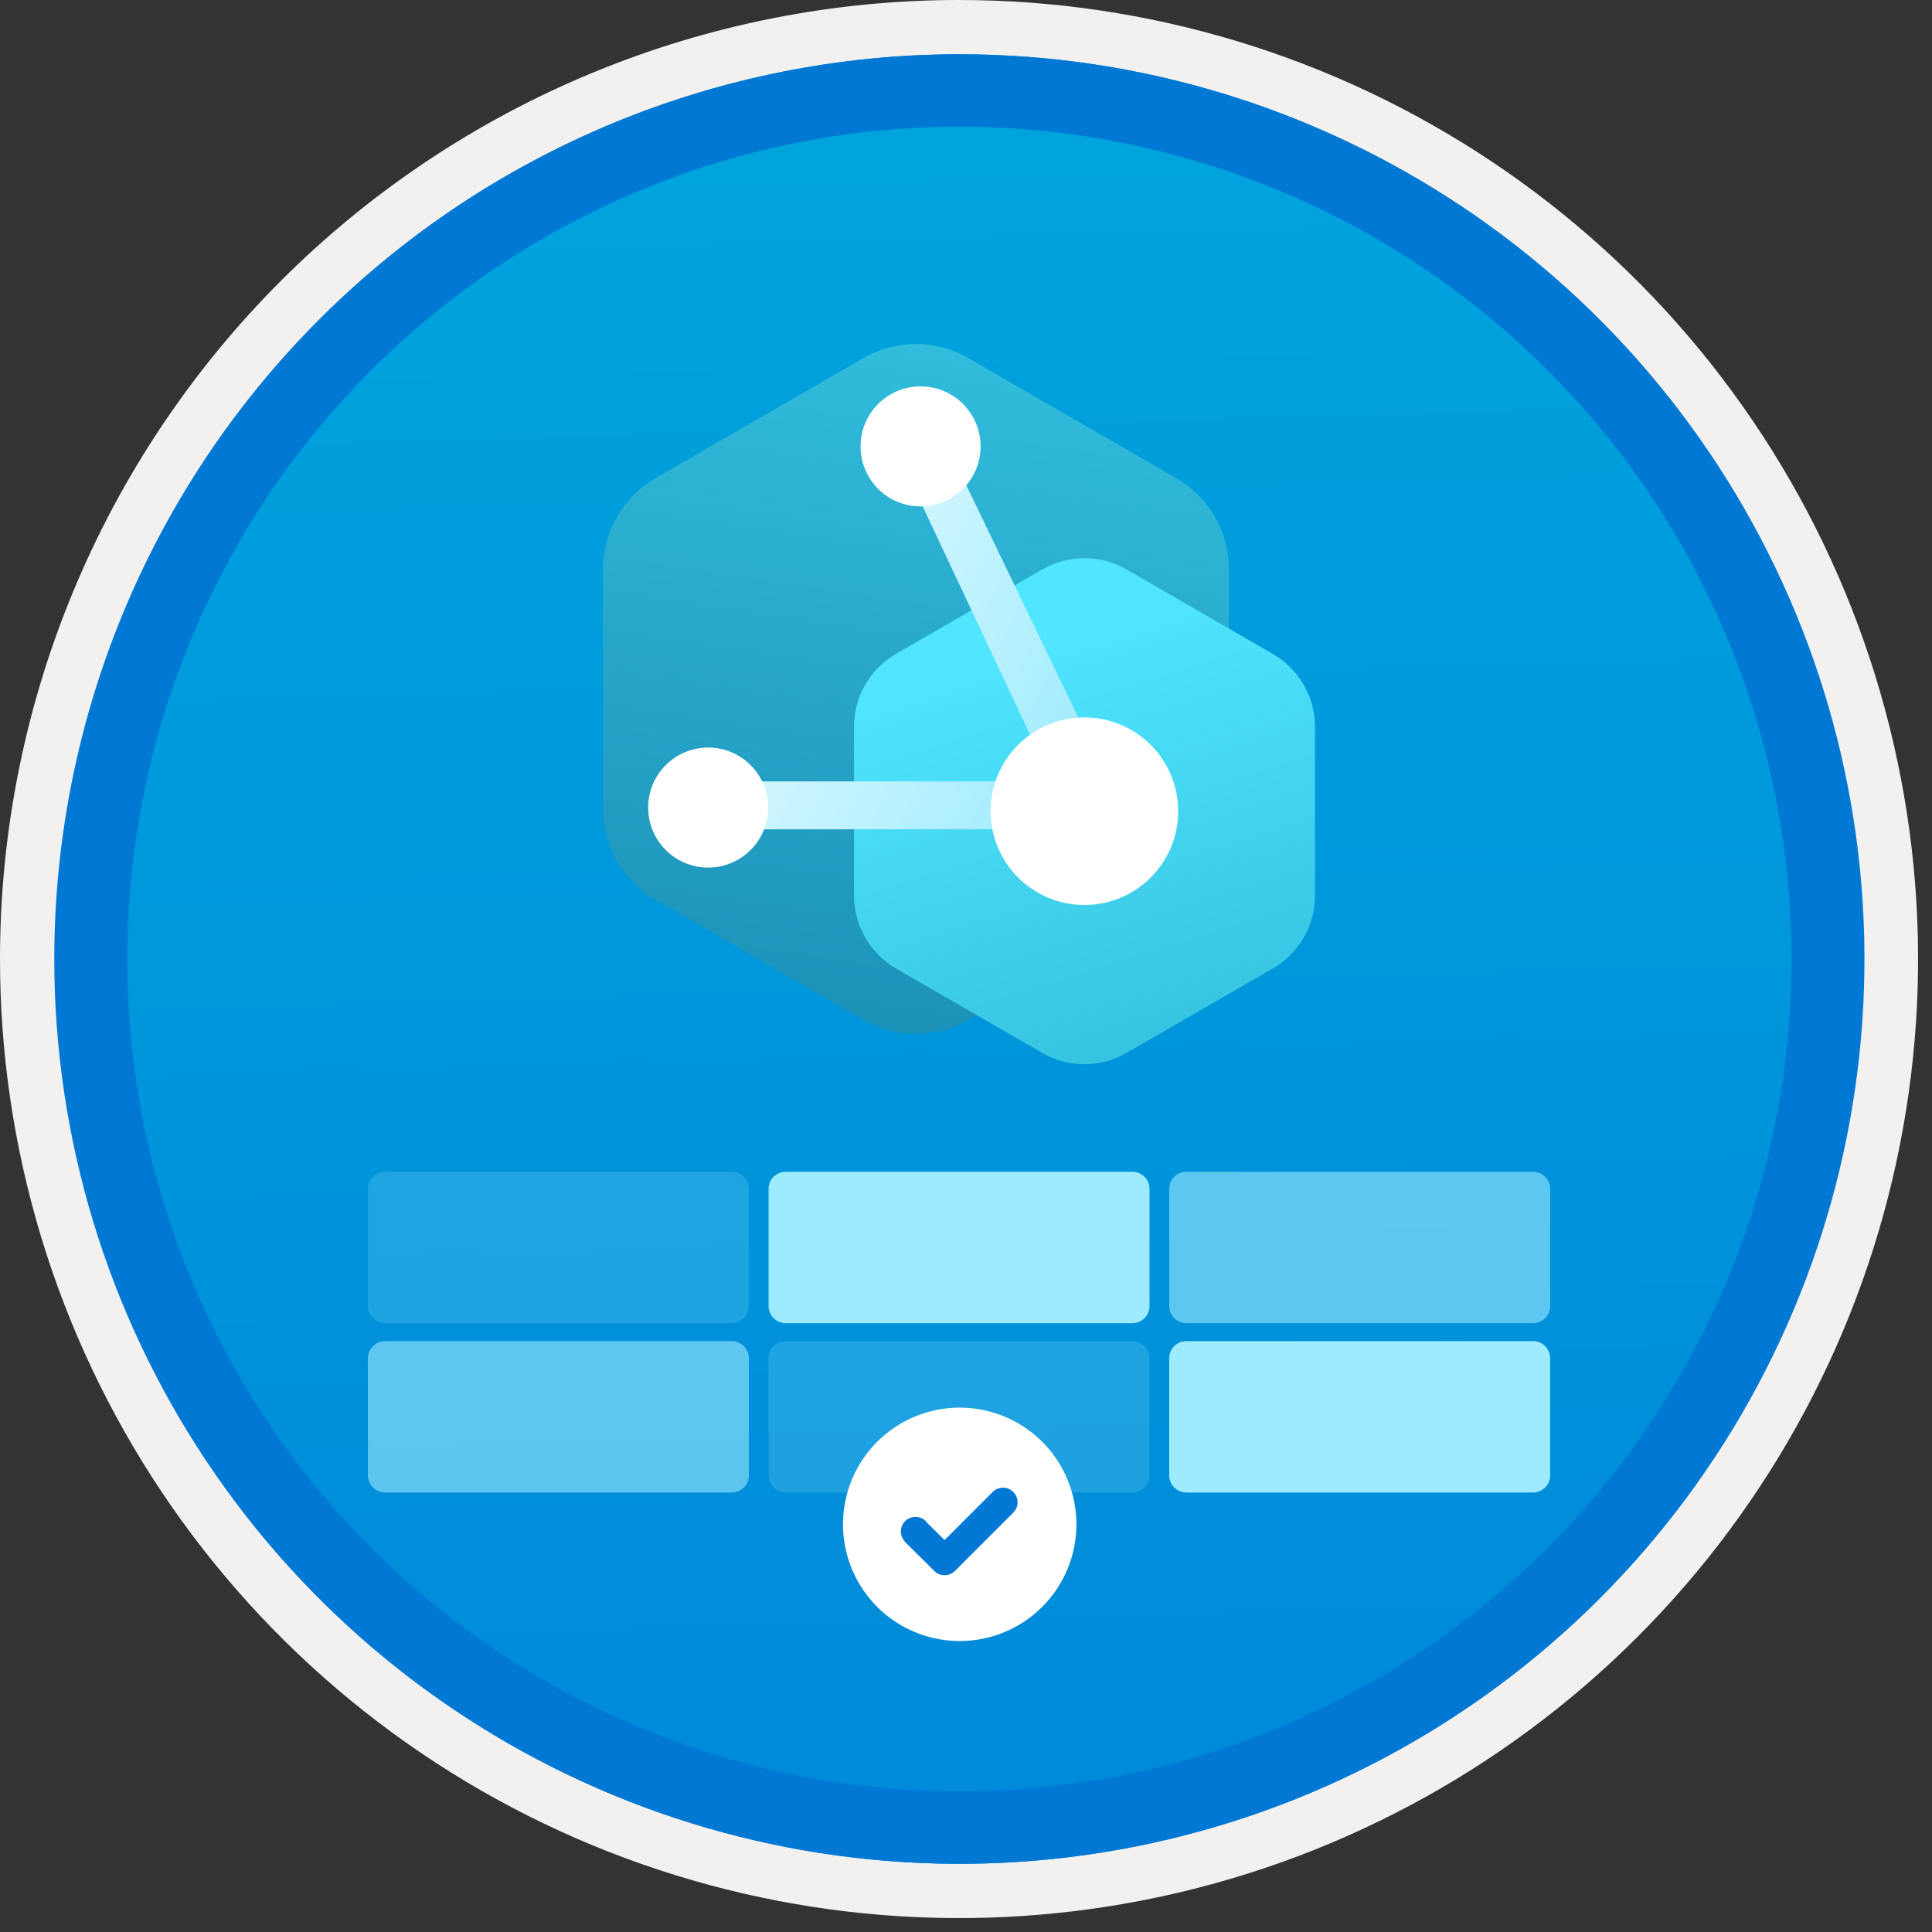 <svg width="100" height="100" viewBox="0 0 100 100" fill="none" xmlns="http://www.w3.org/2000/svg">
<rect x="0" y="0" width="100" height="100" fill="#333333" stroke="none"/>
<g clip-path="url(#clip0_636_781)">
<path d="M49.64 96.45C40.382 96.45 31.332 93.705 23.634 88.561C15.936 83.418 9.936 76.107 6.393 67.553C2.85 59 1.923 49.588 3.73 40.508C5.536 31.428 9.994 23.087 16.54 16.54C23.087 9.994 31.428 5.536 40.508 3.729C49.588 1.923 59 2.85 67.553 6.393C76.107 9.936 83.418 15.936 88.561 23.634C93.705 31.332 96.45 40.382 96.45 49.64C96.451 55.787 95.24 61.874 92.888 67.554C90.535 73.233 87.088 78.394 82.741 82.741C78.394 87.087 73.234 90.535 67.554 92.888C61.875 95.24 55.787 96.45 49.64 96.45V96.45Z" fill="url(#paint0_linear_636_781)"/>
<path fill-rule="evenodd" clip-rule="evenodd" d="M95.54 49.64C95.54 58.718 92.848 67.593 87.805 75.141C82.761 82.689 75.592 88.572 67.205 92.046C58.818 95.52 49.589 96.429 40.685 94.658C31.782 92.887 23.603 88.515 17.184 82.096C10.765 75.677 6.393 67.498 4.622 58.595C2.851 49.691 3.76 40.462 7.234 32.075C10.708 23.688 16.591 16.519 24.139 11.476C31.688 6.432 40.562 3.74 49.64 3.74C55.668 3.74 61.636 4.927 67.205 7.234C72.774 9.541 77.834 12.921 82.096 17.184C86.359 21.446 89.739 26.506 92.046 32.075C94.353 37.644 95.54 43.612 95.54 49.64V49.64ZM49.64 3.62732e-07C59.458 3.62732e-07 69.055 2.911 77.219 8.366C85.382 13.82 91.744 21.573 95.501 30.644C99.258 39.714 100.242 49.695 98.326 59.324C96.411 68.954 91.683 77.799 84.741 84.741C77.799 91.683 68.954 96.411 59.324 98.326C49.695 100.242 39.714 99.258 30.644 95.501C21.573 91.744 13.82 85.382 8.366 77.219C2.911 69.055 3.62732e-07 59.458 3.62732e-07 49.64C-0.001 43.121 1.283 36.666 3.777 30.643C6.271 24.62 9.928 19.147 14.537 14.537C19.147 9.928 24.62 6.271 30.643 3.777C36.666 1.283 43.121 -0.001 49.64 3.62732e-07V3.62732e-07Z" fill="#F2F1F0"/>
<path fill-rule="evenodd" clip-rule="evenodd" d="M92.73 49.64C92.73 58.163 90.202 66.493 85.468 73.58C80.733 80.666 74.003 86.189 66.129 89.45C58.256 92.711 49.592 93.565 41.233 91.902C32.874 90.24 25.197 86.136 19.17 80.109C13.144 74.083 9.04 66.405 7.378 58.047C5.715 49.688 6.568 41.024 9.83 33.15C13.091 25.277 18.614 18.547 25.7 13.812C32.786 9.077 41.117 6.55 49.64 6.55C55.298 6.55 60.902 7.664 66.13 9.829C71.358 11.995 76.108 15.169 80.11 19.17C84.111 23.171 87.285 27.922 89.45 33.15C91.616 38.378 92.73 43.981 92.73 49.64V49.64ZM49.64 2.81C58.902 2.81 67.956 5.557 75.657 10.702C83.358 15.848 89.36 23.162 92.905 31.719C96.449 40.276 97.377 49.692 95.57 58.776C93.763 67.86 89.303 76.205 82.753 82.754C76.204 89.303 67.86 93.763 58.776 95.57C49.691 97.377 40.276 96.45 31.718 92.905C23.161 89.361 15.848 83.359 10.702 75.657C5.556 67.956 2.81 58.902 2.81 49.64C2.811 37.22 7.745 25.31 16.527 16.528C25.309 7.745 37.22 2.811 49.64 2.81V2.81Z" fill="#0078D4"/>
<path fill-rule="evenodd" clip-rule="evenodd" d="M92.764 49.64C92.764 58.163 90.237 66.493 85.502 73.58C80.767 80.666 74.037 86.189 66.164 89.45C58.29 92.711 49.626 93.565 41.267 91.902C32.909 90.24 25.231 86.136 19.204 80.109C13.178 74.083 9.074 66.405 7.412 58.047C5.749 49.688 6.602 41.024 9.864 33.15C13.125 25.277 18.648 18.547 25.734 13.812C32.82 9.077 41.151 6.55 49.674 6.55C55.333 6.55 60.936 7.664 66.164 9.829C71.392 11.995 76.142 15.169 80.144 19.17C84.145 23.171 87.319 27.922 89.484 33.15C91.65 38.378 92.764 43.981 92.764 49.64V49.64ZM49.674 2.81C58.936 2.81 67.99 5.557 75.691 10.702C83.392 15.848 89.395 23.162 92.939 31.719C96.484 40.276 97.411 49.692 95.604 58.776C93.797 67.86 89.337 76.205 82.788 82.754C76.238 89.303 67.894 93.763 58.81 95.57C49.726 97.377 40.31 96.45 31.753 92.905C23.196 89.361 15.882 83.359 10.736 75.657C5.59 67.956 2.844 58.902 2.844 49.64C2.845 37.22 7.779 25.31 16.561 16.528C25.343 7.745 37.254 2.811 49.674 2.81V2.81Z" fill="#0078D4"/>
<path d="M60.875 24.746L50.117 18.533C49.291 18.057 48.355 17.806 47.402 17.806C46.449 17.806 45.513 18.057 44.687 18.533L33.929 24.746C33.104 25.223 32.419 25.909 31.942 26.734C31.466 27.559 31.215 28.496 31.214 29.449V41.874C31.214 42.827 31.465 43.764 31.942 44.59C32.418 45.416 33.104 46.102 33.929 46.579L44.697 52.791C45.523 53.268 46.459 53.518 47.412 53.518C48.365 53.518 49.302 53.268 50.127 52.791L60.896 46.579C61.721 46.102 62.407 45.416 62.883 44.59C63.359 43.764 63.611 42.827 63.611 41.874V29.449C63.608 28.494 63.354 27.556 62.873 26.73C62.393 25.905 61.704 25.22 60.875 24.746V24.746Z" fill="url(#paint1_linear_636_781)"/>
<path d="M65.874 33.843L58.309 29.476C57.646 29.093 56.893 28.892 56.127 28.892C55.362 28.892 54.609 29.093 53.946 29.476L46.383 33.843C45.719 34.225 45.168 34.775 44.785 35.439C44.402 36.102 44.201 36.855 44.202 37.62V46.355C44.202 47.121 44.404 47.873 44.787 48.536C45.169 49.199 45.72 49.75 46.383 50.133L53.946 54.5C54.609 54.883 55.362 55.084 56.127 55.084C56.893 55.084 57.646 54.883 58.309 54.5L65.874 50.133C66.539 49.751 67.091 49.201 67.476 48.538C67.86 47.874 68.064 47.122 68.065 46.355V37.62C68.064 36.854 67.861 36.101 67.476 35.438C67.091 34.775 66.539 34.225 65.874 33.843V33.843Z" fill="url(#paint2_linear_636_781)"/>
<path d="M46.69 23.944L48.868 22.739L58.208 42.096L57.45 42.924H36.867L37.099 40.445H54.455L46.69 23.944Z" fill="url(#paint3_linear_636_781)"/>
<path d="M36.654 44.906C38.37 44.906 39.76 43.515 39.76 41.799C39.76 40.084 38.37 38.693 36.654 38.693C34.939 38.693 33.548 40.084 33.548 41.799C33.548 43.515 34.939 44.906 36.654 44.906Z" fill="white"/>
<path d="M56.129 46.842C58.809 46.842 60.983 44.669 60.983 41.988C60.983 39.307 58.809 37.134 56.129 37.134C53.448 37.134 51.274 39.307 51.274 41.988C51.274 44.669 53.448 46.842 56.129 46.842Z" fill="white"/>
<path d="M47.648 26.212C49.364 26.212 50.755 24.821 50.755 23.106C50.755 21.39 49.364 19.999 47.648 19.999C45.933 19.999 44.542 21.39 44.542 23.106C44.542 24.821 45.933 26.212 47.648 26.212Z" fill="white"/>
<path opacity="0.2" d="M37.876 60.651H19.928C19.439 60.651 19.043 61.047 19.043 61.536V67.601C19.043 68.09 19.439 68.487 19.928 68.487H37.876C38.365 68.487 38.761 68.09 38.761 67.601V61.536C38.761 61.047 38.365 60.651 37.876 60.651Z" fill="#9CEBFF"/>
<path d="M58.613 60.651H40.666C40.177 60.651 39.78 61.047 39.78 61.536V67.601C39.78 68.09 40.177 68.487 40.666 68.487H58.613C59.102 68.487 59.499 68.09 59.499 67.601V61.536C59.499 61.047 59.102 60.651 58.613 60.651Z" fill="#9CEBFF"/>
<path opacity="0.6" d="M79.35 60.651H61.403C60.914 60.651 60.518 61.047 60.518 61.536V67.601C60.518 68.09 60.914 68.487 61.403 68.487H79.35C79.84 68.487 80.236 68.09 80.236 67.601V61.536C80.236 61.047 79.84 60.651 79.35 60.651Z" fill="#9CEBFF"/>
<path opacity="0.6" d="M37.876 69.416H19.928C19.439 69.416 19.043 69.812 19.043 70.301V76.366C19.043 76.855 19.439 77.252 19.928 77.252H37.876C38.365 77.252 38.761 76.855 38.761 76.366V70.301C38.761 69.812 38.365 69.416 37.876 69.416Z" fill="#9CEBFF"/>
<path opacity="0.2" d="M58.613 69.416H40.666C40.177 69.416 39.78 69.812 39.78 70.301V76.366C39.78 76.855 40.177 77.252 40.666 77.252H58.613C59.102 77.252 59.499 76.855 59.499 76.366V70.301C59.499 69.812 59.102 69.416 58.613 69.416Z" fill="#9CEBFF"/>
<path d="M79.35 69.416H61.403C60.914 69.416 60.518 69.812 60.518 70.301V76.366C60.518 76.855 60.914 77.252 61.403 77.252H79.35C79.84 77.252 80.236 76.855 80.236 76.366V70.301C80.236 69.812 79.84 69.416 79.35 69.416Z" fill="#9CEBFF"/>
<path fill-rule="evenodd" clip-rule="evenodd" d="M49.674 84.94C48.479 84.94 47.311 84.586 46.318 83.922C45.324 83.258 44.55 82.315 44.093 81.211C43.636 80.107 43.516 78.893 43.749 77.721C43.982 76.549 44.557 75.473 45.402 74.628C46.247 73.783 47.324 73.208 48.495 72.975C49.667 72.742 50.882 72.861 51.986 73.319C53.089 73.776 54.033 74.55 54.697 75.543C55.36 76.537 55.715 77.705 55.715 78.9C55.715 80.502 55.078 82.038 53.945 83.171C52.812 84.304 51.276 84.94 49.674 84.94V84.94Z" fill="white"/>
<path fill-rule="evenodd" clip-rule="evenodd" d="M52.449 77.224C52.307 77.082 52.115 77.003 51.915 77.003C51.714 77.003 51.522 77.082 51.38 77.224L48.89 79.713L47.99 78.822C47.969 78.791 47.945 78.761 47.919 78.734C47.778 78.593 47.587 78.514 47.388 78.513C47.189 78.512 46.998 78.59 46.855 78.729C46.713 78.869 46.632 79.059 46.63 79.259C46.627 79.458 46.704 79.65 46.843 79.793L46.834 79.802L48.358 81.312C48.5 81.454 48.692 81.533 48.892 81.533C49.093 81.533 49.285 81.454 49.427 81.312L52.447 78.294L52.449 78.292C52.519 78.222 52.575 78.138 52.613 78.047C52.651 77.955 52.67 77.857 52.67 77.758C52.67 77.659 52.651 77.561 52.613 77.469C52.575 77.377 52.519 77.294 52.449 77.224V77.224Z" fill="#0078D4"/>
</g>
<defs>
<linearGradient id="paint0_linear_636_781" x1="47.87" y1="-15.153" x2="51.852" y2="130.615" gradientUnits="userSpaceOnUse">
<stop stop-color="#00ABDE"/>
<stop offset="1" stop-color="#007ED8"/>
</linearGradient>
<linearGradient id="paint1_linear_636_781" x1="50.186" y1="17.056" x2="43.884" y2="59.335" gradientUnits="userSpaceOnUse">
<stop stop-color="#32BEDD"/>
<stop offset="1" stop-color="#198AB3"/>
</linearGradient>
<linearGradient id="paint2_linear_636_781" x1="53.362" y1="33.107" x2="60.906" y2="57.29" gradientUnits="userSpaceOnUse">
<stop stop-color="#50E6FF"/>
<stop offset="0.997" stop-color="#32BEDD"/>
</linearGradient>
<linearGradient id="paint3_linear_636_781" x1="30.649" y1="26.328" x2="57.031" y2="40.37" gradientUnits="userSpaceOnUse">
<stop stop-color="white"/>
<stop offset="1" stop-color="#9CEBFF"/>
</linearGradient>
<clipPath id="clip0_636_781">
<rect width="99.28" height="99.28" fill="white"/>
</clipPath>
</defs>
</svg>
